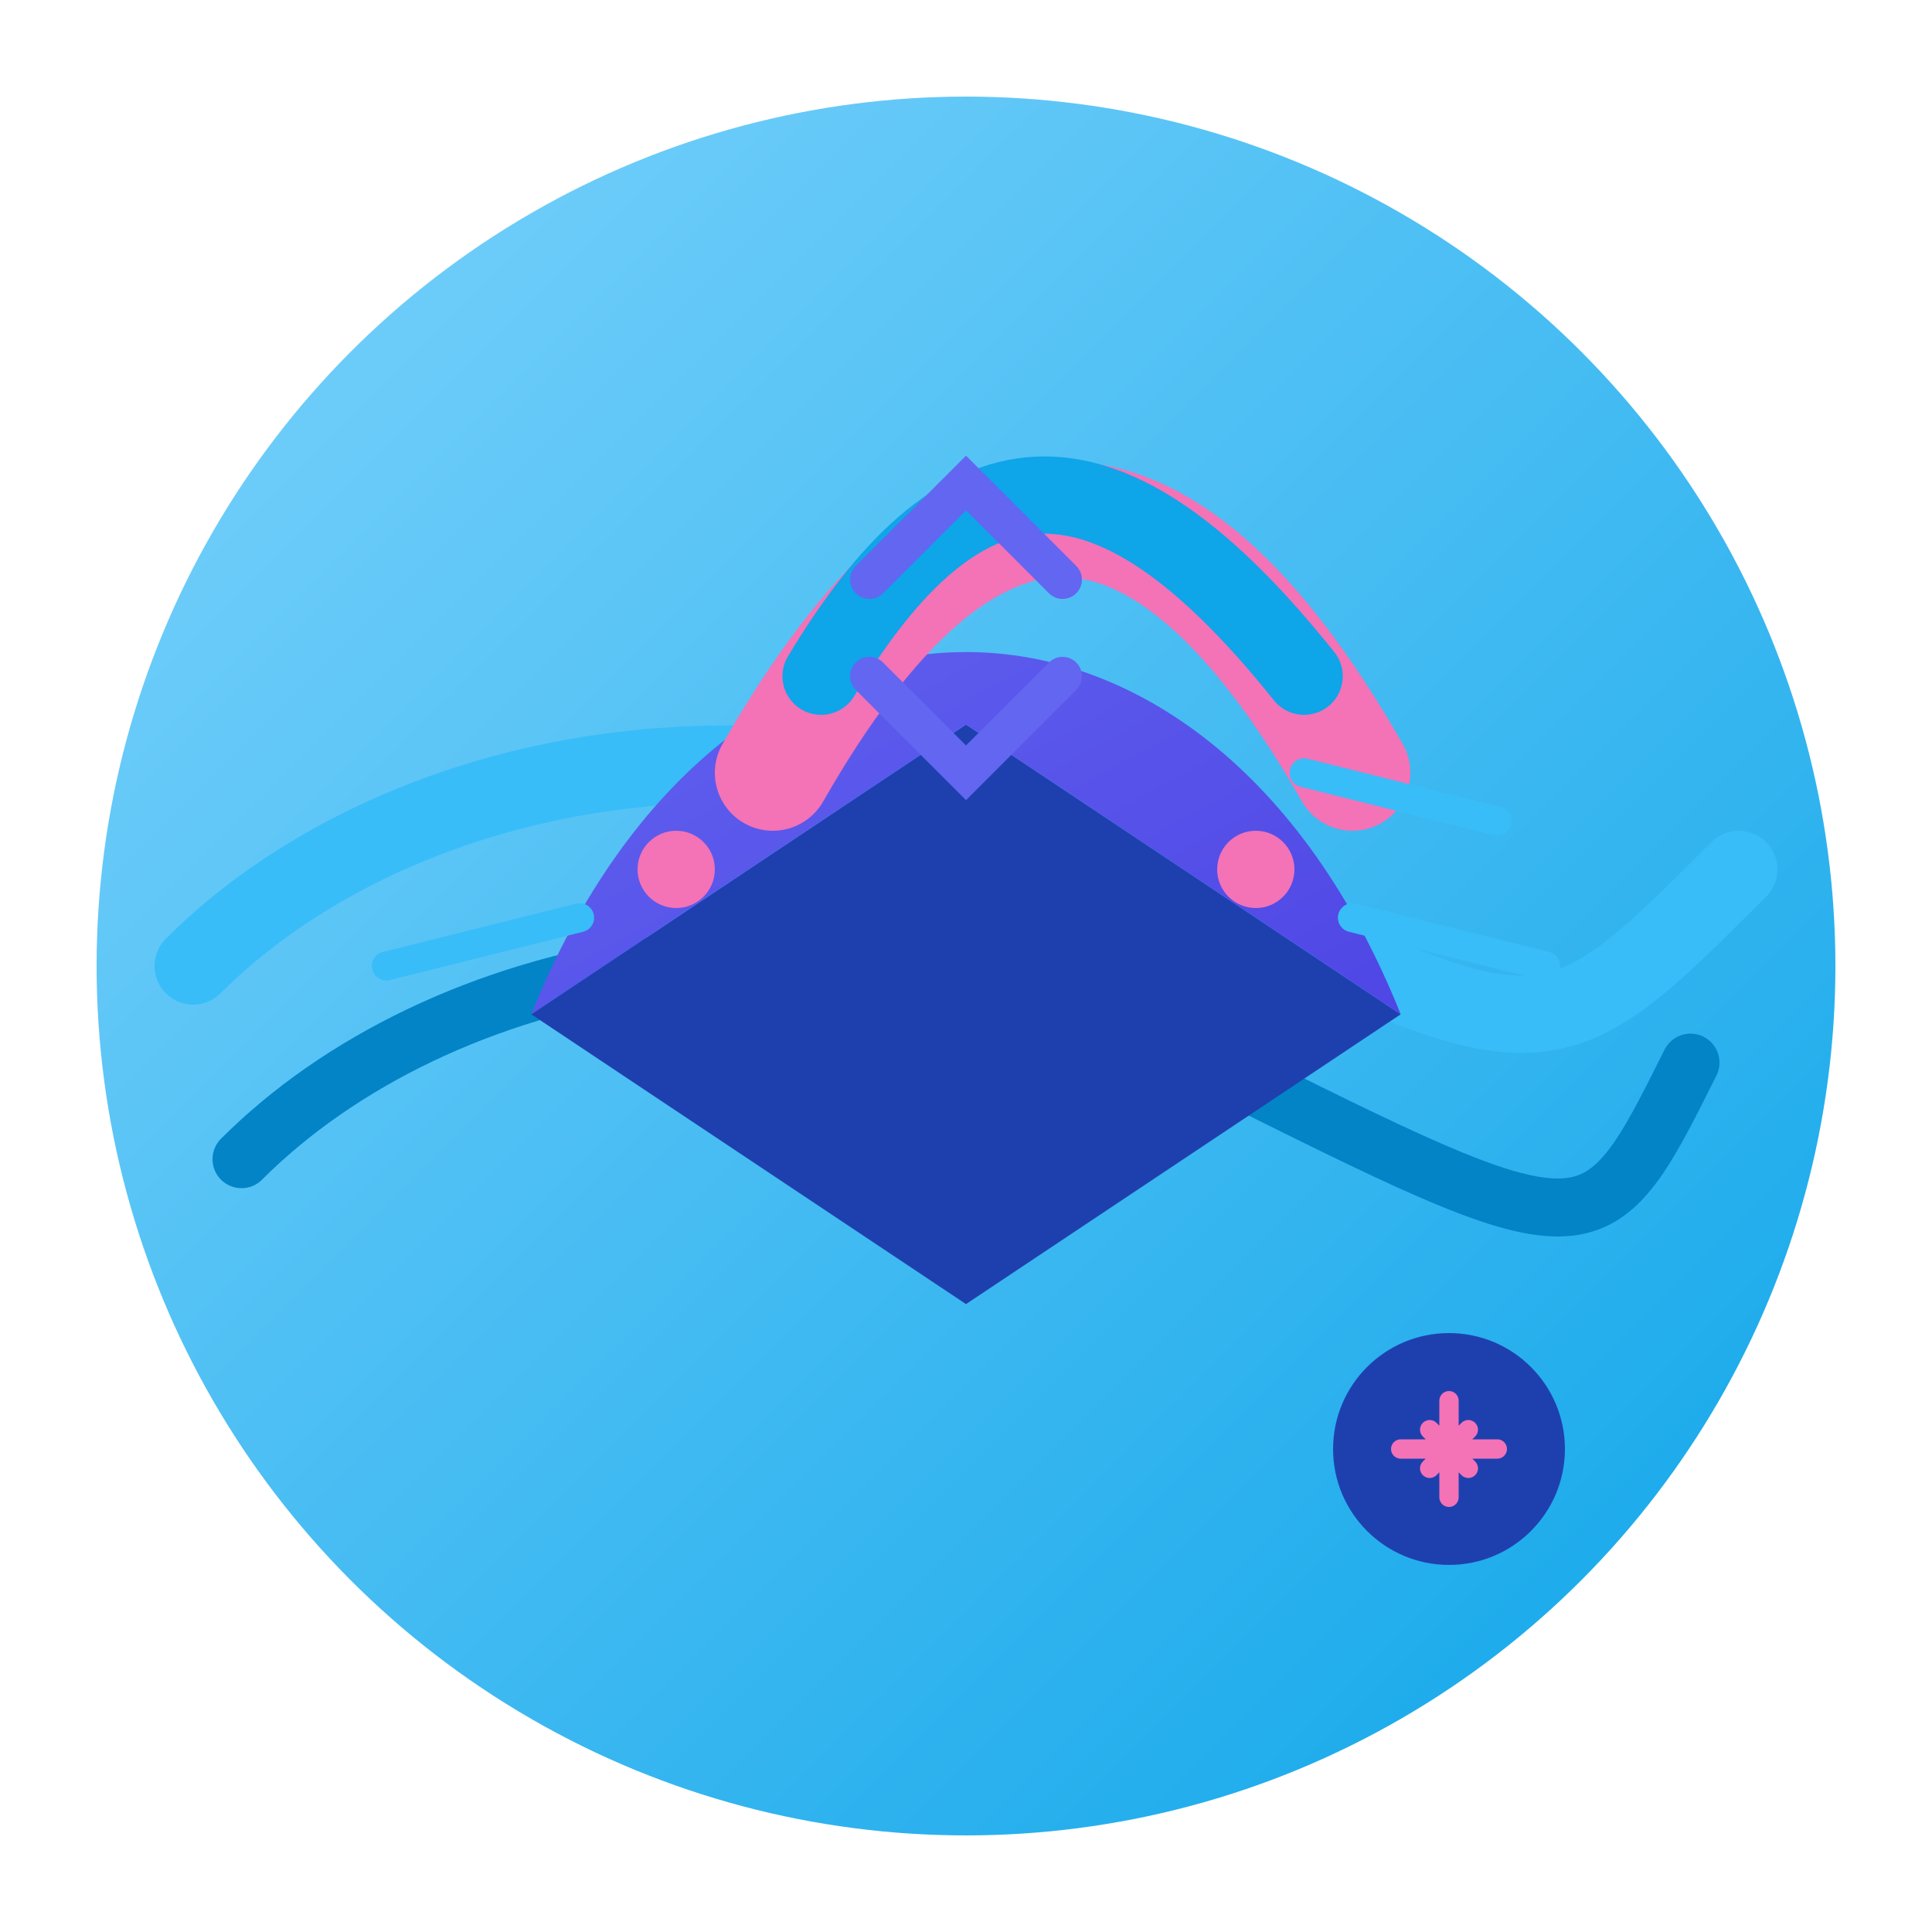 <svg xmlns="http://www.w3.org/2000/svg" viewBox="0 0 200 200">
  <defs>
    <linearGradient id="skyGradient" x1="0%" y1="0%" x2="100%" y2="100%">
      <stop offset="0%" style="stop-color:#7dd3fc;stop-opacity:1"/>
      <stop offset="100%" style="stop-color:#0ea5e9;stop-opacity:1"/>
    </linearGradient>
    <linearGradient id="wingGradient" x1="0%" y1="0%" x2="100%" y2="100%">
      <stop offset="0%" style="stop-color:#6366f1;stop-opacity:1"/>
      <stop offset="100%" style="stop-color:#4f46e5;stop-opacity:1"/>
    </linearGradient>
    <linearGradient id="accentGradient" x1="0%" y1="0%" x2="100%" y2="100%">
      <stop offset="0%" style="stop-color:#f472b6;stop-opacity:1"/>
      <stop offset="100%" style="stop-color:#db2777;stop-opacity:1"/>
    </linearGradient>
  </defs>

  <!-- Background elements -->
  <circle cx="100" cy="100" r="90" fill="url(#skyGradient)"/>

  <!-- Dynamic swoosh elements -->
  <path d="M20 100 C40 80, 80 70, 120 90 S160 110, 180 90" stroke="#38bdf8" stroke-width="8" fill="none" stroke-linecap="round"/>
  <path d="M25 120 C45 100, 85 90, 125 110 S165 130, 175 110" stroke="#0284c7" stroke-width="6" fill="none" stroke-linecap="round"/>

  <!-- Main package body -->
  <path d="M55 105 L100 135 L145 105 L100 75 Z" fill="#1e40af"/>

  <!-- Wing elements -->
  <path d="M100 75 L145 105 C125 55, 75 55, 55 105 Z" fill="url(#wingGradient)"/>

  <!-- Abstract bird elements -->
  <path d="M80 80 C100 45, 120 45, 140 80" stroke="#f472b6" stroke-width="12" fill="none" stroke-linecap="round"/>
  <path d="M85 70 C100 45, 115 45, 135 70" stroke="#0ea5e9" stroke-width="8" fill="none" stroke-linecap="round"/>

  <!-- Decorative accents -->
  <circle cx="70" cy="90" r="4" fill="#f472b6"/>
  <circle cx="130" cy="90" r="4" fill="#f472b6"/>

  <!-- Speed lines -->
  <path d="M45 85 L65 80" stroke="#38bdf8" stroke-width="3" stroke-linecap="round"/>
  <path d="M135 80 L155 85" stroke="#38bdf8" stroke-width="3" stroke-linecap="round"/>
  <path d="M40 100 L60 95" stroke="#38bdf8" stroke-width="3" stroke-linecap="round"/>
  <path d="M140 95 L160 100" stroke="#38bdf8" stroke-width="3" stroke-linecap="round"/>

  <!-- Code-like element -->
  <path d="M90 60 L100 50 L110 60" stroke="#6366f1" stroke-width="4" fill="none" stroke-linecap="round"/>
  <path d="M90 70 L100 80 L110 70" stroke="#6366f1" stroke-width="4" fill="none" stroke-linecap="round"/>

  <!-- Gear icon for experimentation -->
  <circle cx="150" cy="150" r="12" fill="#1e40af"/>
  <path d="M145 150 L155 150 M150 145 L150 155 M148 148 L152 152 M148 152 L152 148" stroke="#f472b6" stroke-width="2" stroke-linecap="round"/>
</svg>
